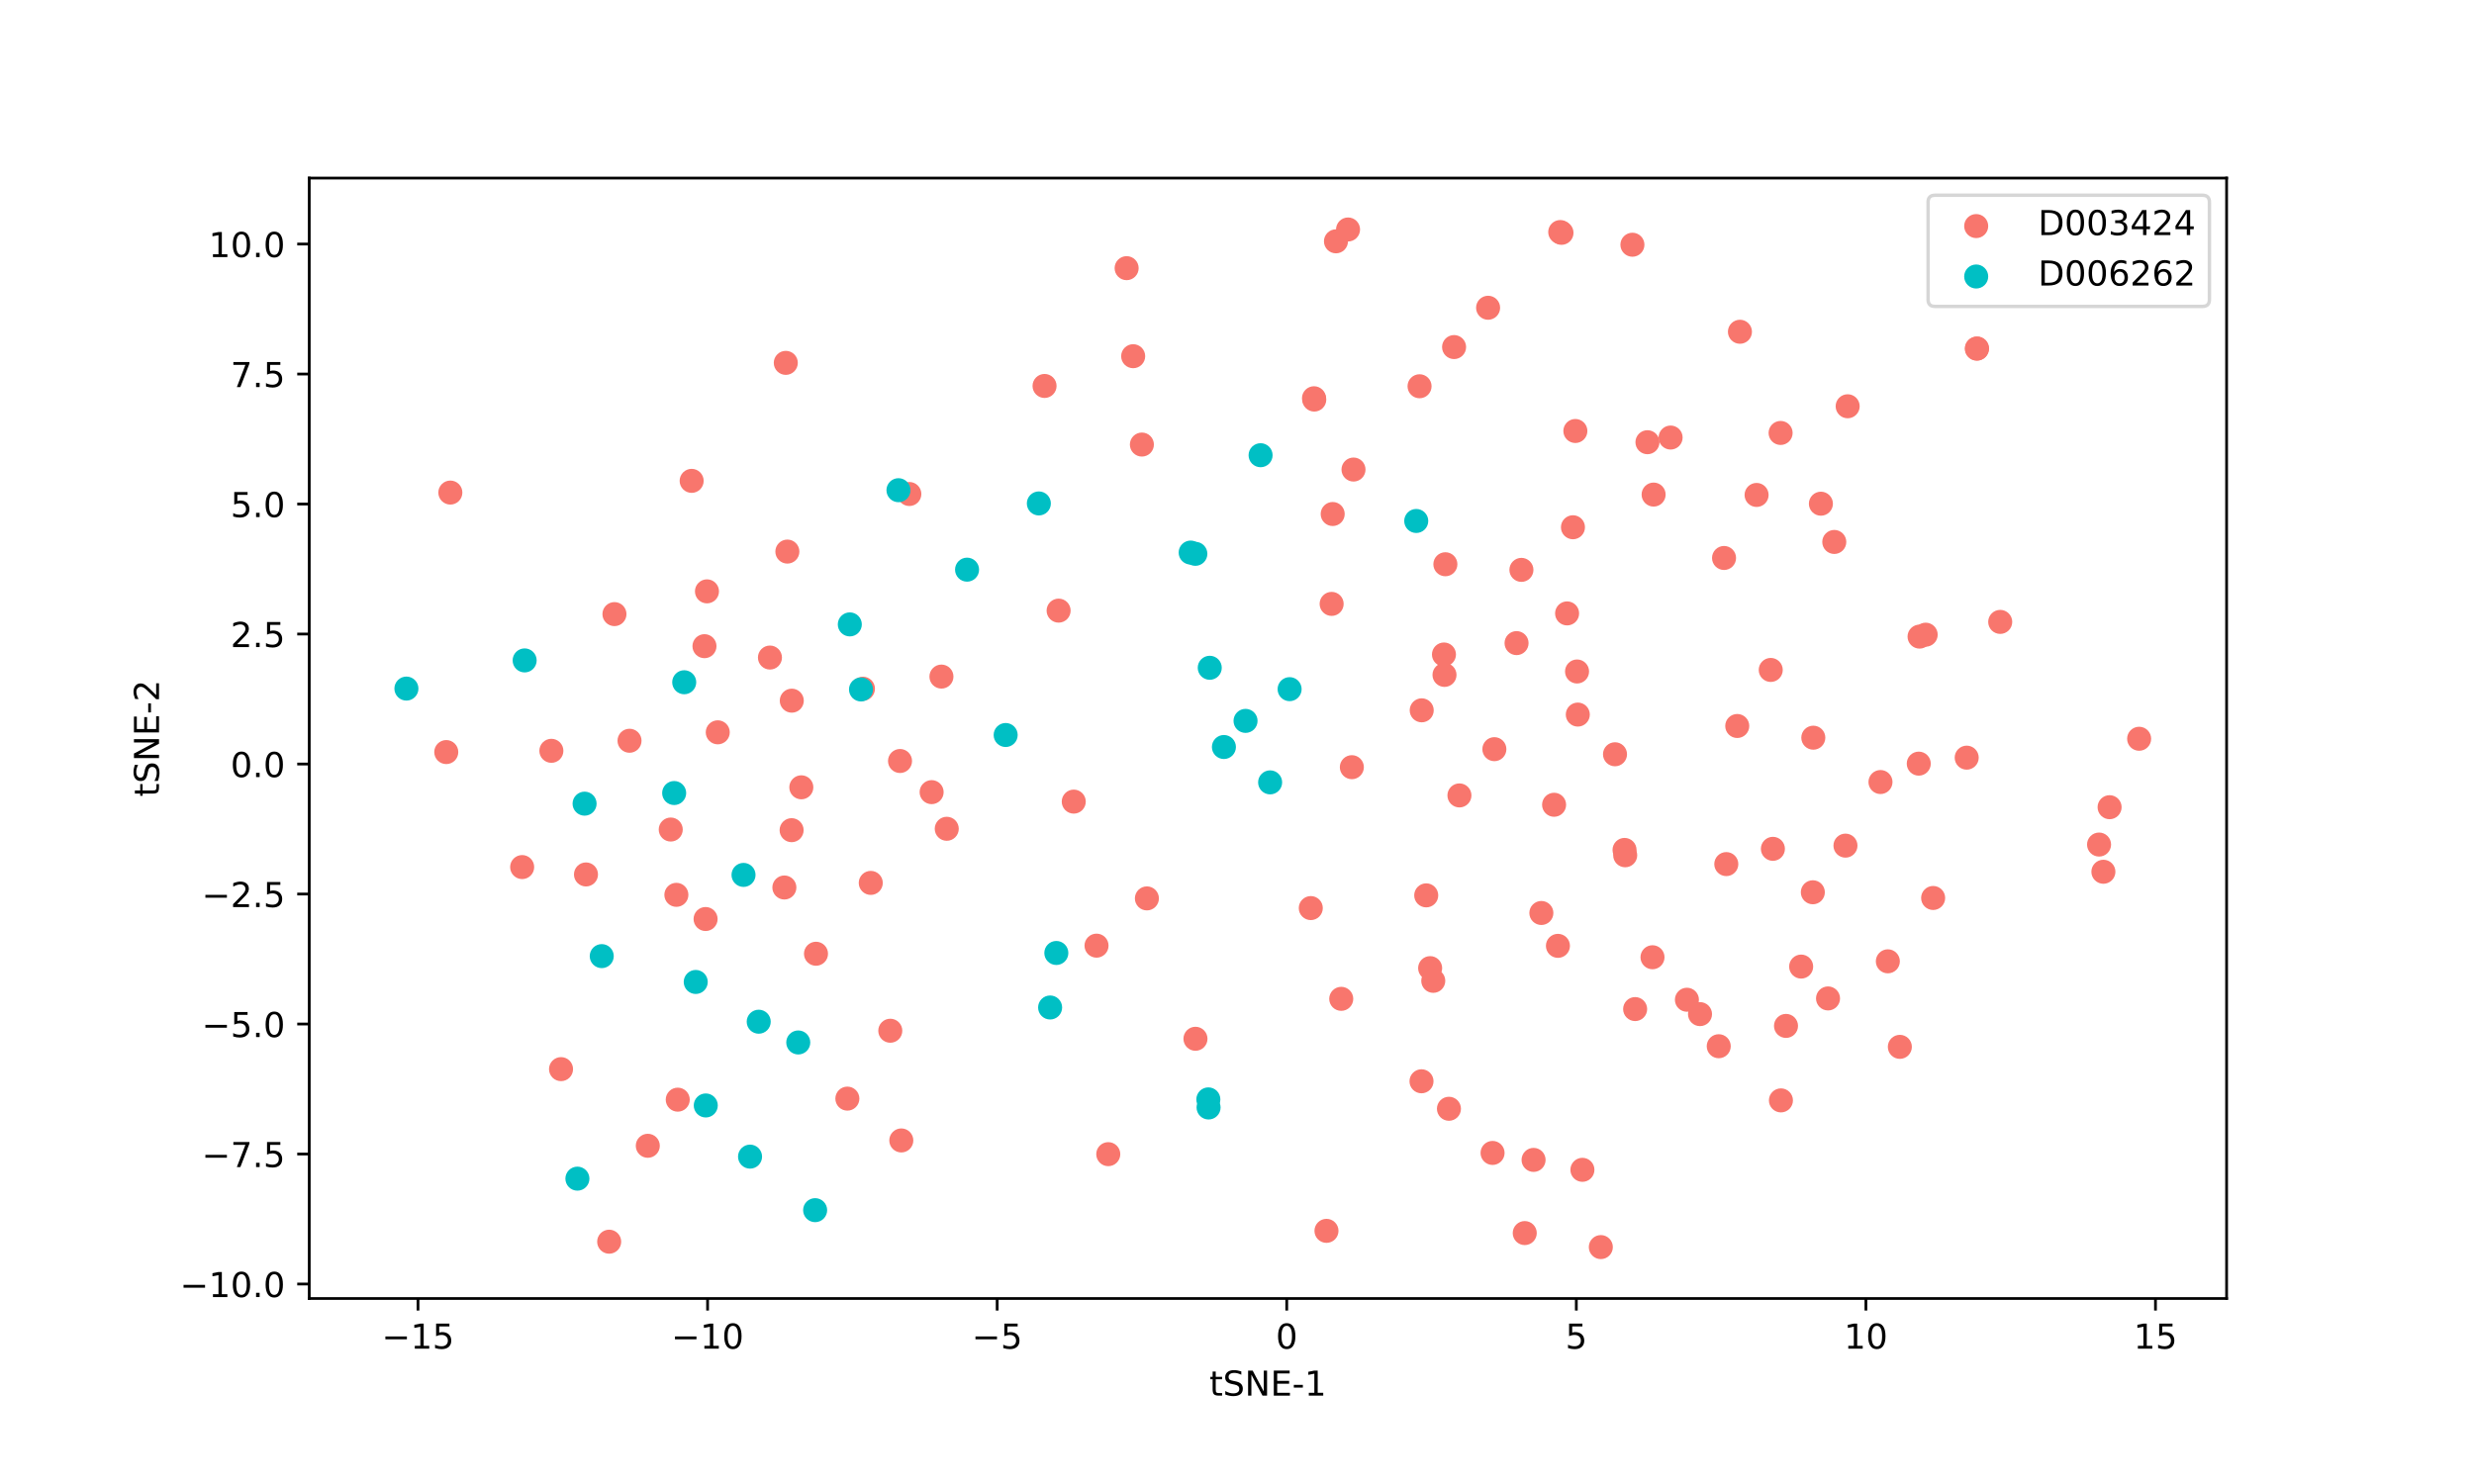 <?xml version="1.0" encoding="utf-8" standalone="no"?>
<!DOCTYPE svg PUBLIC "-//W3C//DTD SVG 1.1//EN"
  "http://www.w3.org/Graphics/SVG/1.1/DTD/svg11.dtd">
<!-- Created with matplotlib (https://matplotlib.org/) -->
<svg height="432pt" version="1.1" viewBox="0 0 720 432" width="720pt" xmlns="http://www.w3.org/2000/svg" xmlns:xlink="http://www.w3.org/1999/xlink">
 <defs>
  <style type="text/css">
*{stroke-linecap:butt;stroke-linejoin:round;}
  </style>
 </defs>
 <g id="figure_1">
  <g id="patch_1">
   <path d="M 0 432 
L 720 432 
L 720 0 
L 0 0 
z
" style="fill:#ffffff;"/>
  </g>
  <g id="axes_1">
   <g id="patch_2">
    <path d="M 90 378 
L 648 378 
L 648 51.84 
L 90 51.84 
z
" style="fill:#ffffff;"/>
   </g>
   <g id="PathCollection_1">
    <defs>
     <path d="M 0 3 
C 0.796 3 1.559 2.684 2.121 2.121 
C 2.684 1.559 3 0.796 3 0 
C 3 -0.796 2.684 -1.559 2.121 -2.121 
C 1.559 -2.684 0.796 -3 0 -3 
C -0.796 -3 -1.559 -2.684 -2.121 -2.121 
C -2.684 -1.559 -3 -0.796 -3 0 
C -3 0.796 -2.684 1.559 -2.121 2.121 
C -1.559 2.684 -0.796 3 0 3 
z
" id="m9b74de1955" style="stroke:#f8766d;"/>
    </defs>
    <g clip-path="url(#p15e7429893)">
     <use style="fill:#f8766d;stroke:#f8766d;" x="228.273" xlink:href="#m9b74de1955" y="258.356"/>
     <use style="fill:#f8766d;stroke:#f8766d;" x="188.527" xlink:href="#m9b74de1955" y="333.545"/>
     <use style="fill:#f8766d;stroke:#f8766d;" x="177.286" xlink:href="#m9b74de1955" y="361.466"/>
     <use style="fill:#f8766d;stroke:#f8766d;" x="205.345" xlink:href="#m9b74de1955" y="267.531"/>
     <use style="fill:#f8766d;stroke:#f8766d;" x="273.984" xlink:href="#m9b74de1955" y="196.959"/>
     <use style="fill:#f8766d;stroke:#f8766d;" x="230.429" xlink:href="#m9b74de1955" y="203.969"/>
     <use style="fill:#f8766d;stroke:#f8766d;" x="224.076" xlink:href="#m9b74de1955" y="191.417"/>
     <use style="fill:#f8766d;stroke:#f8766d;" x="183.208" xlink:href="#m9b74de1955" y="215.638"/>
     <use style="fill:#f8766d;stroke:#f8766d;" x="160.464" xlink:href="#m9b74de1955" y="218.567"/>
     <use style="fill:#f8766d;stroke:#f8766d;" x="129.875" xlink:href="#m9b74de1955" y="218.933"/>
     <use style="fill:#f8766d;stroke:#f8766d;" x="196.843" xlink:href="#m9b74de1955" y="260.492"/>
     <use style="fill:#f8766d;stroke:#f8766d;" x="261.932" xlink:href="#m9b74de1955" y="221.532"/>
     <use style="fill:#f8766d;stroke:#f8766d;" x="229.145" xlink:href="#m9b74de1955" y="160.569"/>
     <use style="fill:#f8766d;stroke:#f8766d;" x="195.204" xlink:href="#m9b74de1955" y="241.482"/>
     <use style="fill:#f8766d;stroke:#f8766d;" x="259.098" xlink:href="#m9b74de1955" y="300.054"/>
     <use style="fill:#f8766d;stroke:#f8766d;" x="233.207" xlink:href="#m9b74de1955" y="229.189"/>
     <use style="fill:#f8766d;stroke:#f8766d;" x="170.536" xlink:href="#m9b74de1955" y="254.556"/>
     <use style="fill:#f8766d;stroke:#f8766d;" x="246.607" xlink:href="#m9b74de1955" y="319.815"/>
     <use style="fill:#f8766d;stroke:#f8766d;" x="237.476" xlink:href="#m9b74de1955" y="277.642"/>
     <use style="fill:#f8766d;stroke:#f8766d;" x="253.415" xlink:href="#m9b74de1955" y="257.017"/>
     <use style="fill:#f8766d;stroke:#f8766d;" x="163.274" xlink:href="#m9b74de1955" y="311.229"/>
     <use style="fill:#f8766d;stroke:#f8766d;" x="228.687" xlink:href="#m9b74de1955" y="105.631"/>
     <use style="fill:#f8766d;stroke:#f8766d;" x="197.243" xlink:href="#m9b74de1955" y="320.117"/>
     <use style="fill:#f8766d;stroke:#f8766d;" x="230.38" xlink:href="#m9b74de1955" y="241.666"/>
     <use style="fill:#f8766d;stroke:#f8766d;" x="131.063" xlink:href="#m9b74de1955" y="143.391"/>
     <use style="fill:#f8766d;stroke:#f8766d;" x="319.119" xlink:href="#m9b74de1955" y="275.284"/>
     <use style="fill:#f8766d;stroke:#f8766d;" x="413.756" xlink:href="#m9b74de1955" y="206.778"/>
     <use style="fill:#f8766d;stroke:#f8766d;" x="271.127" xlink:href="#m9b74de1955" y="230.596"/>
     <use style="fill:#f8766d;stroke:#f8766d;" x="275.531" xlink:href="#m9b74de1955" y="241.262"/>
     <use style="fill:#f8766d;stroke:#f8766d;" x="262.304" xlink:href="#m9b74de1955" y="331.989"/>
     <use style="fill:#f8766d;stroke:#f8766d;" x="264.641" xlink:href="#m9b74de1955" y="143.808"/>
     <use style="fill:#f8766d;stroke:#f8766d;" x="178.822" xlink:href="#m9b74de1955" y="178.77"/>
     <use style="fill:#f8766d;stroke:#f8766d;" x="251.139" xlink:href="#m9b74de1955" y="200.49"/>
     <use style="fill:#f8766d;stroke:#f8766d;" x="208.887" xlink:href="#m9b74de1955" y="213.182"/>
     <use style="fill:#f8766d;stroke:#f8766d;" x="322.535" xlink:href="#m9b74de1955" y="335.982"/>
     <use style="fill:#f8766d;stroke:#f8766d;" x="151.963" xlink:href="#m9b74de1955" y="252.41"/>
     <use style="fill:#f8766d;stroke:#f8766d;" x="205.019" xlink:href="#m9b74de1955" y="188.106"/>
     <use style="fill:#f8766d;stroke:#f8766d;" x="387.542" xlink:href="#m9b74de1955" y="175.796"/>
     <use style="fill:#f8766d;stroke:#f8766d;" x="475.869" xlink:href="#m9b74de1955" y="293.748"/>
     <use style="fill:#f8766d;stroke:#f8766d;" x="552.906" xlink:href="#m9b74de1955" y="304.745"/>
     <use style="fill:#f8766d;stroke:#f8766d;" x="480.923" xlink:href="#m9b74de1955" y="278.66"/>
     <use style="fill:#f8766d;stroke:#f8766d;" x="515.961" xlink:href="#m9b74de1955" y="247.099"/>
     <use style="fill:#f8766d;stroke:#f8766d;" x="494.748" xlink:href="#m9b74de1955" y="295.214"/>
     <use style="fill:#f8766d;stroke:#f8766d;" x="500.2" xlink:href="#m9b74de1955" y="304.563"/>
     <use style="fill:#f8766d;stroke:#f8766d;" x="527.584" xlink:href="#m9b74de1955" y="259.744"/>
     <use style="fill:#f8766d;stroke:#f8766d;" x="519.774" xlink:href="#m9b74de1955" y="298.649"/>
     <use style="fill:#f8766d;stroke:#f8766d;" x="562.597" xlink:href="#m9b74de1955" y="261.405"/>
     <use style="fill:#f8766d;stroke:#f8766d;" x="518.297" xlink:href="#m9b74de1955" y="320.329"/>
     <use style="fill:#f8766d;stroke:#f8766d;" x="490.937" xlink:href="#m9b74de1955" y="291.029"/>
     <use style="fill:#f8766d;stroke:#f8766d;" x="524.183" xlink:href="#m9b74de1955" y="281.379"/>
     <use style="fill:#f8766d;stroke:#f8766d;" x="532.004" xlink:href="#m9b74de1955" y="290.65"/>
     <use style="fill:#f8766d;stroke:#f8766d;" x="549.415" xlink:href="#m9b74de1955" y="279.846"/>
     <use style="fill:#f8766d;stroke:#f8766d;" x="393.425" xlink:href="#m9b74de1955" y="223.332"/>
     <use style="fill:#f8766d;stroke:#f8766d;" x="448.577" xlink:href="#m9b74de1955" y="265.773"/>
     <use style="fill:#f8766d;stroke:#f8766d;" x="443.742" xlink:href="#m9b74de1955" y="358.954"/>
     <use style="fill:#f8766d;stroke:#f8766d;" x="453.401" xlink:href="#m9b74de1955" y="275.342"/>
     <use style="fill:#f8766d;stroke:#f8766d;" x="381.474" xlink:href="#m9b74de1955" y="264.347"/>
     <use style="fill:#f8766d;stroke:#f8766d;" x="518.204" xlink:href="#m9b74de1955" y="126.034"/>
     <use style="fill:#f8766d;stroke:#f8766d;" x="506.368" xlink:href="#m9b74de1955" y="96.578"/>
     <use style="fill:#f8766d;stroke:#f8766d;" x="479.456" xlink:href="#m9b74de1955" y="128.73"/>
     <use style="fill:#f8766d;stroke:#f8766d;" x="529.93" xlink:href="#m9b74de1955" y="146.629"/>
     <use style="fill:#f8766d;stroke:#f8766d;" x="537.72" xlink:href="#m9b74de1955" y="118.267"/>
     <use style="fill:#f8766d;stroke:#f8766d;" x="434.902" xlink:href="#m9b74de1955" y="218.088"/>
     <use style="fill:#f8766d;stroke:#f8766d;" x="481.247" xlink:href="#m9b74de1955" y="143.974"/>
     <use style="fill:#f8766d;stroke:#f8766d;" x="511.214" xlink:href="#m9b74de1955" y="144.082"/>
     <use style="fill:#f8766d;stroke:#f8766d;" x="415.069" xlink:href="#m9b74de1955" y="260.644"/>
     <use style="fill:#f8766d;stroke:#f8766d;" x="465.883" xlink:href="#m9b74de1955" y="363.035"/>
     <use style="fill:#f8766d;stroke:#f8766d;" x="421.681" xlink:href="#m9b74de1955" y="322.768"/>
     <use style="fill:#f8766d;stroke:#f8766d;" x="420.642" xlink:href="#m9b74de1955" y="164.258"/>
     <use style="fill:#f8766d;stroke:#f8766d;" x="458.473" xlink:href="#m9b74de1955" y="125.465"/>
     <use style="fill:#f8766d;stroke:#f8766d;" x="460.523" xlink:href="#m9b74de1955" y="340.541"/>
     <use style="fill:#f8766d;stroke:#f8766d;" x="416.21" xlink:href="#m9b74de1955" y="281.831"/>
     <use style="fill:#f8766d;stroke:#f8766d;" x="417.119" xlink:href="#m9b74de1955" y="285.526"/>
     <use style="fill:#f8766d;stroke:#f8766d;" x="472.785" xlink:href="#m9b74de1955" y="247.417"/>
     <use style="fill:#f8766d;stroke:#f8766d;" x="472.976" xlink:href="#m9b74de1955" y="248.972"/>
     <use style="fill:#f8766d;stroke:#f8766d;" x="486.191" xlink:href="#m9b74de1955" y="127.373"/>
     <use style="fill:#f8766d;stroke:#f8766d;" x="501.743" xlink:href="#m9b74de1955" y="162.43"/>
     <use style="fill:#f8766d;stroke:#f8766d;" x="575.378" xlink:href="#m9b74de1955" y="101.449"/>
     <use style="fill:#f8766d;stroke:#f8766d;" x="515.332" xlink:href="#m9b74de1955" y="195.023"/>
     <use style="fill:#f8766d;stroke:#f8766d;" x="420.232" xlink:href="#m9b74de1955" y="190.527"/>
     <use style="fill:#f8766d;stroke:#f8766d;" x="582.116" xlink:href="#m9b74de1955" y="181.037"/>
     <use style="fill:#f8766d;stroke:#f8766d;" x="572.363" xlink:href="#m9b74de1955" y="220.558"/>
     <use style="fill:#f8766d;stroke:#f8766d;" x="558.412" xlink:href="#m9b74de1955" y="222.3"/>
     <use style="fill:#f8766d;stroke:#f8766d;" x="441.358" xlink:href="#m9b74de1955" y="187.213"/>
     <use style="fill:#f8766d;stroke:#f8766d;" x="613.949" xlink:href="#m9b74de1955" y="234.981"/>
     <use style="fill:#f8766d;stroke:#f8766d;" x="537.08" xlink:href="#m9b74de1955" y="246.167"/>
     <use style="fill:#f8766d;stroke:#f8766d;" x="442.772" xlink:href="#m9b74de1955" y="165.893"/>
     <use style="fill:#f8766d;stroke:#f8766d;" x="558.644" xlink:href="#m9b74de1955" y="185.319"/>
     <use style="fill:#f8766d;stroke:#f8766d;" x="560.425" xlink:href="#m9b74de1955" y="184.76"/>
     <use style="fill:#f8766d;stroke:#f8766d;" x="575.31" xlink:href="#m9b74de1955" y="101.497"/>
     <use style="fill:#f8766d;stroke:#f8766d;" x="308.085" xlink:href="#m9b74de1955" y="177.758"/>
     <use style="fill:#f8766d;stroke:#f8766d;" x="456.068" xlink:href="#m9b74de1955" y="178.565"/>
     <use style="fill:#f8766d;stroke:#f8766d;" x="547.271" xlink:href="#m9b74de1955" y="227.653"/>
     <use style="fill:#f8766d;stroke:#f8766d;" x="527.722" xlink:href="#m9b74de1955" y="214.745"/>
     <use style="fill:#f8766d;stroke:#f8766d;" x="505.586" xlink:href="#m9b74de1955" y="211.34"/>
     <use style="fill:#f8766d;stroke:#f8766d;" x="329.783" xlink:href="#m9b74de1955" y="103.693"/>
     <use style="fill:#f8766d;stroke:#f8766d;" x="393.907" xlink:href="#m9b74de1955" y="136.688"/>
     <use style="fill:#f8766d;stroke:#f8766d;" x="502.398" xlink:href="#m9b74de1955" y="251.543"/>
     <use style="fill:#f8766d;stroke:#f8766d;" x="388.802" xlink:href="#m9b74de1955" y="70.249"/>
     <use style="fill:#f8766d;stroke:#f8766d;" x="332.32" xlink:href="#m9b74de1955" y="129.413"/>
     <use style="fill:#f8766d;stroke:#f8766d;" x="386.04" xlink:href="#m9b74de1955" y="358.309"/>
     <use style="fill:#f8766d;stroke:#f8766d;" x="327.88" xlink:href="#m9b74de1955" y="78.063"/>
     <use style="fill:#f8766d;stroke:#f8766d;" x="457.772" xlink:href="#m9b74de1955" y="153.486"/>
     <use style="fill:#f8766d;stroke:#f8766d;" x="475.077" xlink:href="#m9b74de1955" y="71.242"/>
     <use style="fill:#f8766d;stroke:#f8766d;" x="382.408" xlink:href="#m9b74de1955" y="115.934"/>
     <use style="fill:#f8766d;stroke:#f8766d;" x="423.176" xlink:href="#m9b74de1955" y="101.033"/>
     <use style="fill:#f8766d;stroke:#f8766d;" x="390.336" xlink:href="#m9b74de1955" y="290.767"/>
     <use style="fill:#f8766d;stroke:#f8766d;" x="454.07" xlink:href="#m9b74de1955" y="67.55"/>
     <use style="fill:#f8766d;stroke:#f8766d;" x="201.29" xlink:href="#m9b74de1955" y="139.981"/>
     <use style="fill:#f8766d;stroke:#f8766d;" x="424.734" xlink:href="#m9b74de1955" y="231.552"/>
     <use style="fill:#f8766d;stroke:#f8766d;" x="382.488" xlink:href="#m9b74de1955" y="116.314"/>
     <use style="fill:#f8766d;stroke:#f8766d;" x="205.748" xlink:href="#m9b74de1955" y="172.147"/>
     <use style="fill:#f8766d;stroke:#f8766d;" x="454.435" xlink:href="#m9b74de1955" y="67.776"/>
     <use style="fill:#f8766d;stroke:#f8766d;" x="312.493" xlink:href="#m9b74de1955" y="233.354"/>
     <use style="fill:#f8766d;stroke:#f8766d;" x="433.077" xlink:href="#m9b74de1955" y="89.592"/>
     <use style="fill:#f8766d;stroke:#f8766d;" x="333.778" xlink:href="#m9b74de1955" y="261.528"/>
     <use style="fill:#f8766d;stroke:#f8766d;" x="413.128" xlink:href="#m9b74de1955" y="112.442"/>
     <use style="fill:#f8766d;stroke:#f8766d;" x="303.992" xlink:href="#m9b74de1955" y="112.354"/>
     <use style="fill:#f8766d;stroke:#f8766d;" x="392.317" xlink:href="#m9b74de1955" y="66.805"/>
     <use style="fill:#f8766d;stroke:#f8766d;" x="387.848" xlink:href="#m9b74de1955" y="149.63"/>
     <use style="fill:#f8766d;stroke:#f8766d;" x="347.912" xlink:href="#m9b74de1955" y="302.395"/>
     <use style="fill:#f8766d;stroke:#f8766d;" x="610.883" xlink:href="#m9b74de1955" y="245.853"/>
     <use style="fill:#f8766d;stroke:#f8766d;" x="612.144" xlink:href="#m9b74de1955" y="253.774"/>
     <use style="fill:#f8766d;stroke:#f8766d;" x="533.824" xlink:href="#m9b74de1955" y="157.764"/>
     <use style="fill:#f8766d;stroke:#f8766d;" x="434.376" xlink:href="#m9b74de1955" y="335.625"/>
     <use style="fill:#f8766d;stroke:#f8766d;" x="470.009" xlink:href="#m9b74de1955" y="219.572"/>
     <use style="fill:#f8766d;stroke:#f8766d;" x="622.546" xlink:href="#m9b74de1955" y="215.057"/>
     <use style="fill:#f8766d;stroke:#f8766d;" x="446.313" xlink:href="#m9b74de1955" y="337.652"/>
     <use style="fill:#f8766d;stroke:#f8766d;" x="452.283" xlink:href="#m9b74de1955" y="234.272"/>
     <use style="fill:#f8766d;stroke:#f8766d;" x="459.183" xlink:href="#m9b74de1955" y="208.018"/>
     <use style="fill:#f8766d;stroke:#f8766d;" x="420.387" xlink:href="#m9b74de1955" y="196.468"/>
     <use style="fill:#f8766d;stroke:#f8766d;" x="458.964" xlink:href="#m9b74de1955" y="195.474"/>
     <use style="fill:#f8766d;stroke:#f8766d;" x="413.695" xlink:href="#m9b74de1955" y="314.765"/>
    </g>
   </g>
   <g id="PathCollection_2">
    <defs>
     <path d="M 0 3 
C 0.796 3 1.559 2.684 2.121 2.121 
C 2.684 1.559 3 0.796 3 0 
C 3 -0.796 2.684 -1.559 2.121 -2.121 
C 1.559 -2.684 0.796 -3 0 -3 
C -0.796 -3 -1.559 -2.684 -2.121 -2.121 
C -2.684 -1.559 -3 -0.796 -3 0 
C -3 0.796 -2.684 1.559 -2.121 2.121 
C -1.559 2.684 -0.796 3 0 3 
z
" id="md8d9844f8e" style="stroke:#00bfc4;"/>
    </defs>
    <g clip-path="url(#p15e7429893)">
     <use style="fill:#00bfc4;stroke:#00bfc4;" x="292.675" xlink:href="#md8d9844f8e" y="213.964"/>
     <use style="fill:#00bfc4;stroke:#00bfc4;" x="261.478" xlink:href="#md8d9844f8e" y="142.7"/>
     <use style="fill:#00bfc4;stroke:#00bfc4;" x="247.316" xlink:href="#md8d9844f8e" y="181.764"/>
     <use style="fill:#00bfc4;stroke:#00bfc4;" x="307.42" xlink:href="#md8d9844f8e" y="277.416"/>
     <use style="fill:#00bfc4;stroke:#00bfc4;" x="237.226" xlink:href="#md8d9844f8e" y="352.284"/>
     <use style="fill:#00bfc4;stroke:#00bfc4;" x="220.807" xlink:href="#md8d9844f8e" y="297.426"/>
     <use style="fill:#00bfc4;stroke:#00bfc4;" x="168.041" xlink:href="#md8d9844f8e" y="343.111"/>
     <use style="fill:#00bfc4;stroke:#00bfc4;" x="205.398" xlink:href="#md8d9844f8e" y="321.805"/>
     <use style="fill:#00bfc4;stroke:#00bfc4;" x="199.126" xlink:href="#md8d9844f8e" y="198.608"/>
     <use style="fill:#00bfc4;stroke:#00bfc4;" x="170.13" xlink:href="#md8d9844f8e" y="233.95"/>
     <use style="fill:#00bfc4;stroke:#00bfc4;" x="196.2" xlink:href="#md8d9844f8e" y="230.855"/>
     <use style="fill:#00bfc4;stroke:#00bfc4;" x="232.315" xlink:href="#md8d9844f8e" y="303.468"/>
     <use style="fill:#00bfc4;stroke:#00bfc4;" x="250.576" xlink:href="#md8d9844f8e" y="200.705"/>
     <use style="fill:#00bfc4;stroke:#00bfc4;" x="218.284" xlink:href="#md8d9844f8e" y="336.701"/>
     <use style="fill:#00bfc4;stroke:#00bfc4;" x="202.478" xlink:href="#md8d9844f8e" y="285.853"/>
     <use style="fill:#00bfc4;stroke:#00bfc4;" x="118.278" xlink:href="#md8d9844f8e" y="200.452"/>
     <use style="fill:#00bfc4;stroke:#00bfc4;" x="305.613" xlink:href="#md8d9844f8e" y="293.286"/>
     <use style="fill:#00bfc4;stroke:#00bfc4;" x="152.686" xlink:href="#md8d9844f8e" y="192.249"/>
     <use style="fill:#00bfc4;stroke:#00bfc4;" x="216.385" xlink:href="#md8d9844f8e" y="254.69"/>
     <use style="fill:#00bfc4;stroke:#00bfc4;" x="175.124" xlink:href="#md8d9844f8e" y="278.331"/>
     <use style="fill:#00bfc4;stroke:#00bfc4;" x="356.191" xlink:href="#md8d9844f8e" y="217.459"/>
     <use style="fill:#00bfc4;stroke:#00bfc4;" x="369.641" xlink:href="#md8d9844f8e" y="227.752"/>
     <use style="fill:#00bfc4;stroke:#00bfc4;" x="351.728" xlink:href="#md8d9844f8e" y="322.394"/>
     <use style="fill:#00bfc4;stroke:#00bfc4;" x="351.662" xlink:href="#md8d9844f8e" y="320.038"/>
     <use style="fill:#00bfc4;stroke:#00bfc4;" x="302.333" xlink:href="#md8d9844f8e" y="146.553"/>
     <use style="fill:#00bfc4;stroke:#00bfc4;" x="375.311" xlink:href="#md8d9844f8e" y="200.617"/>
     <use style="fill:#00bfc4;stroke:#00bfc4;" x="412.163" xlink:href="#md8d9844f8e" y="151.658"/>
     <use style="fill:#00bfc4;stroke:#00bfc4;" x="362.486" xlink:href="#md8d9844f8e" y="209.852"/>
     <use style="fill:#00bfc4;stroke:#00bfc4;" x="352.07" xlink:href="#md8d9844f8e" y="194.395"/>
     <use style="fill:#00bfc4;stroke:#00bfc4;" x="347.877" xlink:href="#md8d9844f8e" y="161.221"/>
     <use style="fill:#00bfc4;stroke:#00bfc4;" x="281.441" xlink:href="#md8d9844f8e" y="165.831"/>
     <use style="fill:#00bfc4;stroke:#00bfc4;" x="346.516" xlink:href="#md8d9844f8e" y="160.856"/>
     <use style="fill:#00bfc4;stroke:#00bfc4;" x="366.865" xlink:href="#md8d9844f8e" y="132.515"/>
    </g>
   </g>
   <g id="matplotlib.axis_1">
    <g id="xtick_1">
     <g id="line2d_1">
      <defs>
       <path d="M 0 0 
L 0 3.5 
" id="md7771cdbf2" style="stroke:#000000;stroke-width:0.8;"/>
      </defs>
      <g>
       <use style="stroke:#000000;stroke-width:0.8;" x="121.651" xlink:href="#md7771cdbf2" y="378"/>
      </g>
     </g>
     <g id="text_1">
      <!-- −15 -->
      <defs>
       <path d="M 10.594 35.5 
L 73.188 35.5 
L 73.188 27.203 
L 10.594 27.203 
z
" id="DejaVuSans-8722"/>
       <path d="M 12.406 8.297 
L 28.516 8.297 
L 28.516 63.922 
L 10.984 60.406 
L 10.984 69.391 
L 28.422 72.906 
L 38.281 72.906 
L 38.281 8.297 
L 54.391 8.297 
L 54.391 0 
L 12.406 0 
z
" id="DejaVuSans-49"/>
       <path d="M 10.797 72.906 
L 49.516 72.906 
L 49.516 64.594 
L 19.828 64.594 
L 19.828 46.734 
Q 21.969 47.469 24.109 47.828 
Q 26.266 48.188 28.422 48.188 
Q 40.625 48.188 47.75 41.5 
Q 54.891 34.812 54.891 23.391 
Q 54.891 11.625 47.562 5.094 
Q 40.234 -1.422 26.906 -1.422 
Q 22.312 -1.422 17.547 -0.641 
Q 12.797 0.141 7.719 1.703 
L 7.719 11.625 
Q 12.109 9.234 16.797 8.062 
Q 21.484 6.891 26.703 6.891 
Q 35.156 6.891 40.078 11.328 
Q 45.016 15.766 45.016 23.391 
Q 45.016 31 40.078 35.438 
Q 35.156 39.891 26.703 39.891 
Q 22.75 39.891 18.812 39.016 
Q 14.891 38.141 10.797 36.281 
z
" id="DejaVuSans-53"/>
      </defs>
      <g transform="translate(111.099 392.598)scale(0.1 -0.1)">
       <use xlink:href="#DejaVuSans-8722"/>
       <use x="83.789" xlink:href="#DejaVuSans-49"/>
       <use x="147.412" xlink:href="#DejaVuSans-53"/>
      </g>
     </g>
    </g>
    <g id="xtick_2">
     <g id="line2d_2">
      <g>
       <use style="stroke:#000000;stroke-width:0.8;" x="205.926" xlink:href="#md7771cdbf2" y="378"/>
      </g>
     </g>
     <g id="text_2">
      <!-- −10 -->
      <defs>
       <path d="M 31.781 66.406 
Q 24.172 66.406 20.328 58.906 
Q 16.5 51.422 16.5 36.375 
Q 16.5 21.391 20.328 13.891 
Q 24.172 6.391 31.781 6.391 
Q 39.453 6.391 43.281 13.891 
Q 47.125 21.391 47.125 36.375 
Q 47.125 51.422 43.281 58.906 
Q 39.453 66.406 31.781 66.406 
z
M 31.781 74.219 
Q 44.047 74.219 50.516 64.516 
Q 56.984 54.828 56.984 36.375 
Q 56.984 17.969 50.516 8.266 
Q 44.047 -1.422 31.781 -1.422 
Q 19.531 -1.422 13.062 8.266 
Q 6.594 17.969 6.594 36.375 
Q 6.594 54.828 13.062 64.516 
Q 19.531 74.219 31.781 74.219 
z
" id="DejaVuSans-48"/>
      </defs>
      <g transform="translate(195.374 392.598)scale(0.1 -0.1)">
       <use xlink:href="#DejaVuSans-8722"/>
       <use x="83.789" xlink:href="#DejaVuSans-49"/>
       <use x="147.412" xlink:href="#DejaVuSans-48"/>
      </g>
     </g>
    </g>
    <g id="xtick_3">
     <g id="line2d_3">
      <g>
       <use style="stroke:#000000;stroke-width:0.8;" x="290.201" xlink:href="#md7771cdbf2" y="378"/>
      </g>
     </g>
     <g id="text_3">
      <!-- −5 -->
      <g transform="translate(282.83 392.598)scale(0.1 -0.1)">
       <use xlink:href="#DejaVuSans-8722"/>
       <use x="83.789" xlink:href="#DejaVuSans-53"/>
      </g>
     </g>
    </g>
    <g id="xtick_4">
     <g id="line2d_4">
      <g>
       <use style="stroke:#000000;stroke-width:0.8;" x="374.476" xlink:href="#md7771cdbf2" y="378"/>
      </g>
     </g>
     <g id="text_4">
      <!-- 0 -->
      <g transform="translate(371.295 392.598)scale(0.1 -0.1)">
       <use xlink:href="#DejaVuSans-48"/>
      </g>
     </g>
    </g>
    <g id="xtick_5">
     <g id="line2d_5">
      <g>
       <use style="stroke:#000000;stroke-width:0.8;" x="458.751" xlink:href="#md7771cdbf2" y="378"/>
      </g>
     </g>
     <g id="text_5">
      <!-- 5 -->
      <g transform="translate(455.57 392.598)scale(0.1 -0.1)">
       <use xlink:href="#DejaVuSans-53"/>
      </g>
     </g>
    </g>
    <g id="xtick_6">
     <g id="line2d_6">
      <g>
       <use style="stroke:#000000;stroke-width:0.8;" x="543.026" xlink:href="#md7771cdbf2" y="378"/>
      </g>
     </g>
     <g id="text_6">
      <!-- 10 -->
      <g transform="translate(536.664 392.598)scale(0.1 -0.1)">
       <use xlink:href="#DejaVuSans-49"/>
       <use x="63.623" xlink:href="#DejaVuSans-48"/>
      </g>
     </g>
    </g>
    <g id="xtick_7">
     <g id="line2d_7">
      <g>
       <use style="stroke:#000000;stroke-width:0.8;" x="627.301" xlink:href="#md7771cdbf2" y="378"/>
      </g>
     </g>
     <g id="text_7">
      <!-- 15 -->
      <g transform="translate(620.939 392.598)scale(0.1 -0.1)">
       <use xlink:href="#DejaVuSans-49"/>
       <use x="63.623" xlink:href="#DejaVuSans-53"/>
      </g>
     </g>
    </g>
    <g id="text_8">
     <!-- tSNE-1 -->
     <defs>
      <path d="M 18.312 70.219 
L 18.312 54.688 
L 36.812 54.688 
L 36.812 47.703 
L 18.312 47.703 
L 18.312 18.016 
Q 18.312 11.328 20.141 9.422 
Q 21.969 7.516 27.594 7.516 
L 36.812 7.516 
L 36.812 0 
L 27.594 0 
Q 17.188 0 13.234 3.875 
Q 9.281 7.766 9.281 18.016 
L 9.281 47.703 
L 2.688 47.703 
L 2.688 54.688 
L 9.281 54.688 
L 9.281 70.219 
z
" id="DejaVuSans-116"/>
      <path d="M 53.516 70.516 
L 53.516 60.891 
Q 47.906 63.578 42.922 64.891 
Q 37.938 66.219 33.297 66.219 
Q 25.25 66.219 20.875 63.094 
Q 16.5 59.969 16.5 54.203 
Q 16.5 49.359 19.406 46.891 
Q 22.312 44.438 30.422 42.922 
L 36.375 41.703 
Q 47.406 39.594 52.656 34.297 
Q 57.906 29 57.906 20.125 
Q 57.906 9.516 50.797 4.047 
Q 43.703 -1.422 29.984 -1.422 
Q 24.812 -1.422 18.969 -0.25 
Q 13.141 0.922 6.891 3.219 
L 6.891 13.375 
Q 12.891 10.016 18.656 8.297 
Q 24.422 6.594 29.984 6.594 
Q 38.422 6.594 43.016 9.906 
Q 47.609 13.234 47.609 19.391 
Q 47.609 24.75 44.312 27.781 
Q 41.016 30.812 33.5 32.328 
L 27.484 33.5 
Q 16.453 35.688 11.516 40.375 
Q 6.594 45.062 6.594 53.422 
Q 6.594 63.094 13.406 68.656 
Q 20.219 74.219 32.172 74.219 
Q 37.312 74.219 42.625 73.281 
Q 47.953 72.359 53.516 70.516 
z
" id="DejaVuSans-83"/>
      <path d="M 9.812 72.906 
L 23.094 72.906 
L 55.422 11.922 
L 55.422 72.906 
L 64.984 72.906 
L 64.984 0 
L 51.703 0 
L 19.391 60.984 
L 19.391 0 
L 9.812 0 
z
" id="DejaVuSans-78"/>
      <path d="M 9.812 72.906 
L 55.906 72.906 
L 55.906 64.594 
L 19.672 64.594 
L 19.672 43.016 
L 54.391 43.016 
L 54.391 34.719 
L 19.672 34.719 
L 19.672 8.297 
L 56.781 8.297 
L 56.781 0 
L 9.812 0 
z
" id="DejaVuSans-69"/>
      <path d="M 4.891 31.391 
L 31.203 31.391 
L 31.203 23.391 
L 4.891 23.391 
z
" id="DejaVuSans-45"/>
     </defs>
     <g transform="translate(351.98 406.277)scale(0.1 -0.1)">
      <use xlink:href="#DejaVuSans-116"/>
      <use x="39.209" xlink:href="#DejaVuSans-83"/>
      <use x="102.686" xlink:href="#DejaVuSans-78"/>
      <use x="177.49" xlink:href="#DejaVuSans-69"/>
      <use x="240.674" xlink:href="#DejaVuSans-45"/>
      <use x="276.758" xlink:href="#DejaVuSans-49"/>
     </g>
    </g>
   </g>
   <g id="matplotlib.axis_2">
    <g id="ytick_1">
     <g id="line2d_8">
      <defs>
       <path d="M 0 0 
L -3.5 0 
" id="m2cdf950270" style="stroke:#000000;stroke-width:0.8;"/>
      </defs>
      <g>
       <use style="stroke:#000000;stroke-width:0.8;" x="90" xlink:href="#m2cdf950270" y="373.779"/>
      </g>
     </g>
     <g id="text_9">
      <!-- −10.0 -->
      <defs>
       <path d="M 10.688 12.406 
L 21 12.406 
L 21 0 
L 10.688 0 
z
" id="DejaVuSans-46"/>
      </defs>
      <g transform="translate(52.355 377.579)scale(0.1 -0.1)">
       <use xlink:href="#DejaVuSans-8722"/>
       <use x="83.789" xlink:href="#DejaVuSans-49"/>
       <use x="147.412" xlink:href="#DejaVuSans-48"/>
       <use x="211.035" xlink:href="#DejaVuSans-46"/>
       <use x="242.822" xlink:href="#DejaVuSans-48"/>
      </g>
     </g>
    </g>
    <g id="ytick_2">
     <g id="line2d_9">
      <g>
       <use style="stroke:#000000;stroke-width:0.8;" x="90" xlink:href="#m2cdf950270" y="335.937"/>
      </g>
     </g>
     <g id="text_10">
      <!-- −7.5 -->
      <defs>
       <path d="M 8.203 72.906 
L 55.078 72.906 
L 55.078 68.703 
L 28.609 0 
L 18.312 0 
L 43.219 64.594 
L 8.203 64.594 
z
" id="DejaVuSans-55"/>
      </defs>
      <g transform="translate(58.717 339.736)scale(0.1 -0.1)">
       <use xlink:href="#DejaVuSans-8722"/>
       <use x="83.789" xlink:href="#DejaVuSans-55"/>
       <use x="147.412" xlink:href="#DejaVuSans-46"/>
       <use x="179.199" xlink:href="#DejaVuSans-53"/>
      </g>
     </g>
    </g>
    <g id="ytick_3">
     <g id="line2d_10">
      <g>
       <use style="stroke:#000000;stroke-width:0.8;" x="90" xlink:href="#m2cdf950270" y="298.094"/>
      </g>
     </g>
     <g id="text_11">
      <!-- −5.0 -->
      <g transform="translate(58.717 301.893)scale(0.1 -0.1)">
       <use xlink:href="#DejaVuSans-8722"/>
       <use x="83.789" xlink:href="#DejaVuSans-53"/>
       <use x="147.412" xlink:href="#DejaVuSans-46"/>
       <use x="179.199" xlink:href="#DejaVuSans-48"/>
      </g>
     </g>
    </g>
    <g id="ytick_4">
     <g id="line2d_11">
      <g>
       <use style="stroke:#000000;stroke-width:0.8;" x="90" xlink:href="#m2cdf950270" y="260.251"/>
      </g>
     </g>
     <g id="text_12">
      <!-- −2.5 -->
      <defs>
       <path d="M 19.188 8.297 
L 53.609 8.297 
L 53.609 0 
L 7.328 0 
L 7.328 8.297 
Q 12.938 14.109 22.625 23.891 
Q 32.328 33.688 34.812 36.531 
Q 39.547 41.844 41.422 45.531 
Q 43.312 49.219 43.312 52.781 
Q 43.312 58.594 39.234 62.25 
Q 35.156 65.922 28.609 65.922 
Q 23.969 65.922 18.812 64.312 
Q 13.672 62.703 7.812 59.422 
L 7.812 69.391 
Q 13.766 71.781 18.938 73 
Q 24.125 74.219 28.422 74.219 
Q 39.75 74.219 46.484 68.547 
Q 53.219 62.891 53.219 53.422 
Q 53.219 48.922 51.531 44.891 
Q 49.859 40.875 45.406 35.406 
Q 44.188 33.984 37.641 27.219 
Q 31.109 20.453 19.188 8.297 
z
" id="DejaVuSans-50"/>
      </defs>
      <g transform="translate(58.717 264.05)scale(0.1 -0.1)">
       <use xlink:href="#DejaVuSans-8722"/>
       <use x="83.789" xlink:href="#DejaVuSans-50"/>
       <use x="147.412" xlink:href="#DejaVuSans-46"/>
       <use x="179.199" xlink:href="#DejaVuSans-53"/>
      </g>
     </g>
    </g>
    <g id="ytick_5">
     <g id="line2d_12">
      <g>
       <use style="stroke:#000000;stroke-width:0.8;" x="90" xlink:href="#m2cdf950270" y="222.408"/>
      </g>
     </g>
     <g id="text_13">
      <!-- 0.0 -->
      <g transform="translate(67.097 226.208)scale(0.1 -0.1)">
       <use xlink:href="#DejaVuSans-48"/>
       <use x="63.623" xlink:href="#DejaVuSans-46"/>
       <use x="95.41" xlink:href="#DejaVuSans-48"/>
      </g>
     </g>
    </g>
    <g id="ytick_6">
     <g id="line2d_13">
      <g>
       <use style="stroke:#000000;stroke-width:0.8;" x="90" xlink:href="#m2cdf950270" y="184.566"/>
      </g>
     </g>
     <g id="text_14">
      <!-- 2.5 -->
      <g transform="translate(67.097 188.365)scale(0.1 -0.1)">
       <use xlink:href="#DejaVuSans-50"/>
       <use x="63.623" xlink:href="#DejaVuSans-46"/>
       <use x="95.41" xlink:href="#DejaVuSans-53"/>
      </g>
     </g>
    </g>
    <g id="ytick_7">
     <g id="line2d_14">
      <g>
       <use style="stroke:#000000;stroke-width:0.8;" x="90" xlink:href="#m2cdf950270" y="146.723"/>
      </g>
     </g>
     <g id="text_15">
      <!-- 5.0 -->
      <g transform="translate(67.097 150.522)scale(0.1 -0.1)">
       <use xlink:href="#DejaVuSans-53"/>
       <use x="63.623" xlink:href="#DejaVuSans-46"/>
       <use x="95.41" xlink:href="#DejaVuSans-48"/>
      </g>
     </g>
    </g>
    <g id="ytick_8">
     <g id="line2d_15">
      <g>
       <use style="stroke:#000000;stroke-width:0.8;" x="90" xlink:href="#m2cdf950270" y="108.88"/>
      </g>
     </g>
     <g id="text_16">
      <!-- 7.5 -->
      <g transform="translate(67.097 112.679)scale(0.1 -0.1)">
       <use xlink:href="#DejaVuSans-55"/>
       <use x="63.623" xlink:href="#DejaVuSans-46"/>
       <use x="95.41" xlink:href="#DejaVuSans-53"/>
      </g>
     </g>
    </g>
    <g id="ytick_9">
     <g id="line2d_16">
      <g>
       <use style="stroke:#000000;stroke-width:0.8;" x="90" xlink:href="#m2cdf950270" y="71.037"/>
      </g>
     </g>
     <g id="text_17">
      <!-- 10.0 -->
      <g transform="translate(60.734 74.837)scale(0.1 -0.1)">
       <use xlink:href="#DejaVuSans-49"/>
       <use x="63.623" xlink:href="#DejaVuSans-48"/>
       <use x="127.246" xlink:href="#DejaVuSans-46"/>
       <use x="159.033" xlink:href="#DejaVuSans-48"/>
      </g>
     </g>
    </g>
    <g id="text_18">
     <!-- tSNE-2 -->
     <g transform="translate(46.275 231.94)rotate(-90)scale(0.1 -0.1)">
      <use xlink:href="#DejaVuSans-116"/>
      <use x="39.209" xlink:href="#DejaVuSans-83"/>
      <use x="102.686" xlink:href="#DejaVuSans-78"/>
      <use x="177.49" xlink:href="#DejaVuSans-69"/>
      <use x="240.674" xlink:href="#DejaVuSans-45"/>
      <use x="276.758" xlink:href="#DejaVuSans-50"/>
     </g>
    </g>
   </g>
   <g id="patch_3">
    <path d="M 90 378 
L 90 51.84 
" style="fill:none;stroke:#000000;stroke-linecap:square;stroke-linejoin:miter;stroke-width:0.8;"/>
   </g>
   <g id="patch_4">
    <path d="M 648 378 
L 648 51.84 
" style="fill:none;stroke:#000000;stroke-linecap:square;stroke-linejoin:miter;stroke-width:0.8;"/>
   </g>
   <g id="patch_5">
    <path d="M 90 378 
L 648 378 
" style="fill:none;stroke:#000000;stroke-linecap:square;stroke-linejoin:miter;stroke-width:0.8;"/>
   </g>
   <g id="patch_6">
    <path d="M 90 51.84 
L 648 51.84 
" style="fill:none;stroke:#000000;stroke-linecap:square;stroke-linejoin:miter;stroke-width:0.8;"/>
   </g>
   <g id="legend_1">
    <g id="patch_7">
     <path d="M 563.125 89.196 
L 641 89.196 
Q 643 89.196 643 87.196 
L 643 58.84 
Q 643 56.84 641 56.84 
L 563.125 56.84 
Q 561.125 56.84 561.125 58.84 
L 561.125 87.196 
Q 561.125 89.196 563.125 89.196 
z
" style="fill:#ffffff;opacity:0.8;stroke:#cccccc;stroke-linejoin:miter;"/>
    </g>
    <g id="PathCollection_3">
     <g>
      <use style="fill:#f8766d;stroke:#f8766d;" x="575.125" xlink:href="#m9b74de1955" y="65.813"/>
     </g>
    </g>
    <g id="text_19">
     <!-- D003424 -->
     <defs>
      <path d="M 19.672 64.797 
L 19.672 8.109 
L 31.594 8.109 
Q 46.688 8.109 53.688 14.938 
Q 60.688 21.781 60.688 36.531 
Q 60.688 51.172 53.688 57.984 
Q 46.688 64.797 31.594 64.797 
z
M 9.812 72.906 
L 30.078 72.906 
Q 51.266 72.906 61.172 64.094 
Q 71.094 55.281 71.094 36.531 
Q 71.094 17.672 61.125 8.828 
Q 51.172 0 30.078 0 
L 9.812 0 
z
" id="DejaVuSans-68"/>
      <path d="M 40.578 39.312 
Q 47.656 37.797 51.625 33 
Q 55.609 28.219 55.609 21.188 
Q 55.609 10.406 48.188 4.484 
Q 40.766 -1.422 27.094 -1.422 
Q 22.516 -1.422 17.656 -0.516 
Q 12.797 0.391 7.625 2.203 
L 7.625 11.719 
Q 11.719 9.328 16.594 8.109 
Q 21.484 6.891 26.812 6.891 
Q 36.078 6.891 40.938 10.547 
Q 45.797 14.203 45.797 21.188 
Q 45.797 27.641 41.281 31.266 
Q 36.766 34.906 28.719 34.906 
L 20.219 34.906 
L 20.219 43.016 
L 29.109 43.016 
Q 36.375 43.016 40.234 45.922 
Q 44.094 48.828 44.094 54.297 
Q 44.094 59.906 40.109 62.906 
Q 36.141 65.922 28.719 65.922 
Q 24.656 65.922 20.016 65.031 
Q 15.375 64.156 9.812 62.312 
L 9.812 71.094 
Q 15.438 72.656 20.344 73.438 
Q 25.25 74.219 29.594 74.219 
Q 40.828 74.219 47.359 69.109 
Q 53.906 64.016 53.906 55.328 
Q 53.906 49.266 50.438 45.094 
Q 46.969 40.922 40.578 39.312 
z
" id="DejaVuSans-51"/>
      <path d="M 37.797 64.312 
L 12.891 25.391 
L 37.797 25.391 
z
M 35.203 72.906 
L 47.609 72.906 
L 47.609 25.391 
L 58.016 25.391 
L 58.016 17.188 
L 47.609 17.188 
L 47.609 0 
L 37.797 0 
L 37.797 17.188 
L 4.891 17.188 
L 4.891 26.703 
z
" id="DejaVuSans-52"/>
     </defs>
     <g transform="translate(593.125 68.438)scale(0.1 -0.1)">
      <use xlink:href="#DejaVuSans-68"/>
      <use x="77.002" xlink:href="#DejaVuSans-48"/>
      <use x="140.625" xlink:href="#DejaVuSans-48"/>
      <use x="204.248" xlink:href="#DejaVuSans-51"/>
      <use x="267.871" xlink:href="#DejaVuSans-52"/>
      <use x="331.494" xlink:href="#DejaVuSans-50"/>
      <use x="395.117" xlink:href="#DejaVuSans-52"/>
     </g>
    </g>
    <g id="PathCollection_4">
     <g>
      <use style="fill:#00bfc4;stroke:#00bfc4;" x="575.125" xlink:href="#md8d9844f8e" y="80.492"/>
     </g>
    </g>
    <g id="text_20">
     <!-- D006262 -->
     <defs>
      <path d="M 33.016 40.375 
Q 26.375 40.375 22.484 35.828 
Q 18.609 31.297 18.609 23.391 
Q 18.609 15.531 22.484 10.953 
Q 26.375 6.391 33.016 6.391 
Q 39.656 6.391 43.531 10.953 
Q 47.406 15.531 47.406 23.391 
Q 47.406 31.297 43.531 35.828 
Q 39.656 40.375 33.016 40.375 
z
M 52.594 71.297 
L 52.594 62.312 
Q 48.875 64.062 45.094 64.984 
Q 41.312 65.922 37.594 65.922 
Q 27.828 65.922 22.672 59.328 
Q 17.531 52.734 16.797 39.406 
Q 19.672 43.656 24.016 45.922 
Q 28.375 48.188 33.594 48.188 
Q 44.578 48.188 50.953 41.516 
Q 57.328 34.859 57.328 23.391 
Q 57.328 12.156 50.688 5.359 
Q 44.047 -1.422 33.016 -1.422 
Q 20.359 -1.422 13.672 8.266 
Q 6.984 17.969 6.984 36.375 
Q 6.984 53.656 15.188 63.938 
Q 23.391 74.219 37.203 74.219 
Q 40.922 74.219 44.703 73.484 
Q 48.484 72.75 52.594 71.297 
z
" id="DejaVuSans-54"/>
     </defs>
     <g transform="translate(593.125 83.117)scale(0.1 -0.1)">
      <use xlink:href="#DejaVuSans-68"/>
      <use x="77.002" xlink:href="#DejaVuSans-48"/>
      <use x="140.625" xlink:href="#DejaVuSans-48"/>
      <use x="204.248" xlink:href="#DejaVuSans-54"/>
      <use x="267.871" xlink:href="#DejaVuSans-50"/>
      <use x="331.494" xlink:href="#DejaVuSans-54"/>
      <use x="395.117" xlink:href="#DejaVuSans-50"/>
     </g>
    </g>
   </g>
  </g>
 </g>
 <defs>
  <clipPath id="p15e7429893">
   <rect height="326.16" width="558" x="90" y="51.84"/>
  </clipPath>
 </defs>
</svg>
